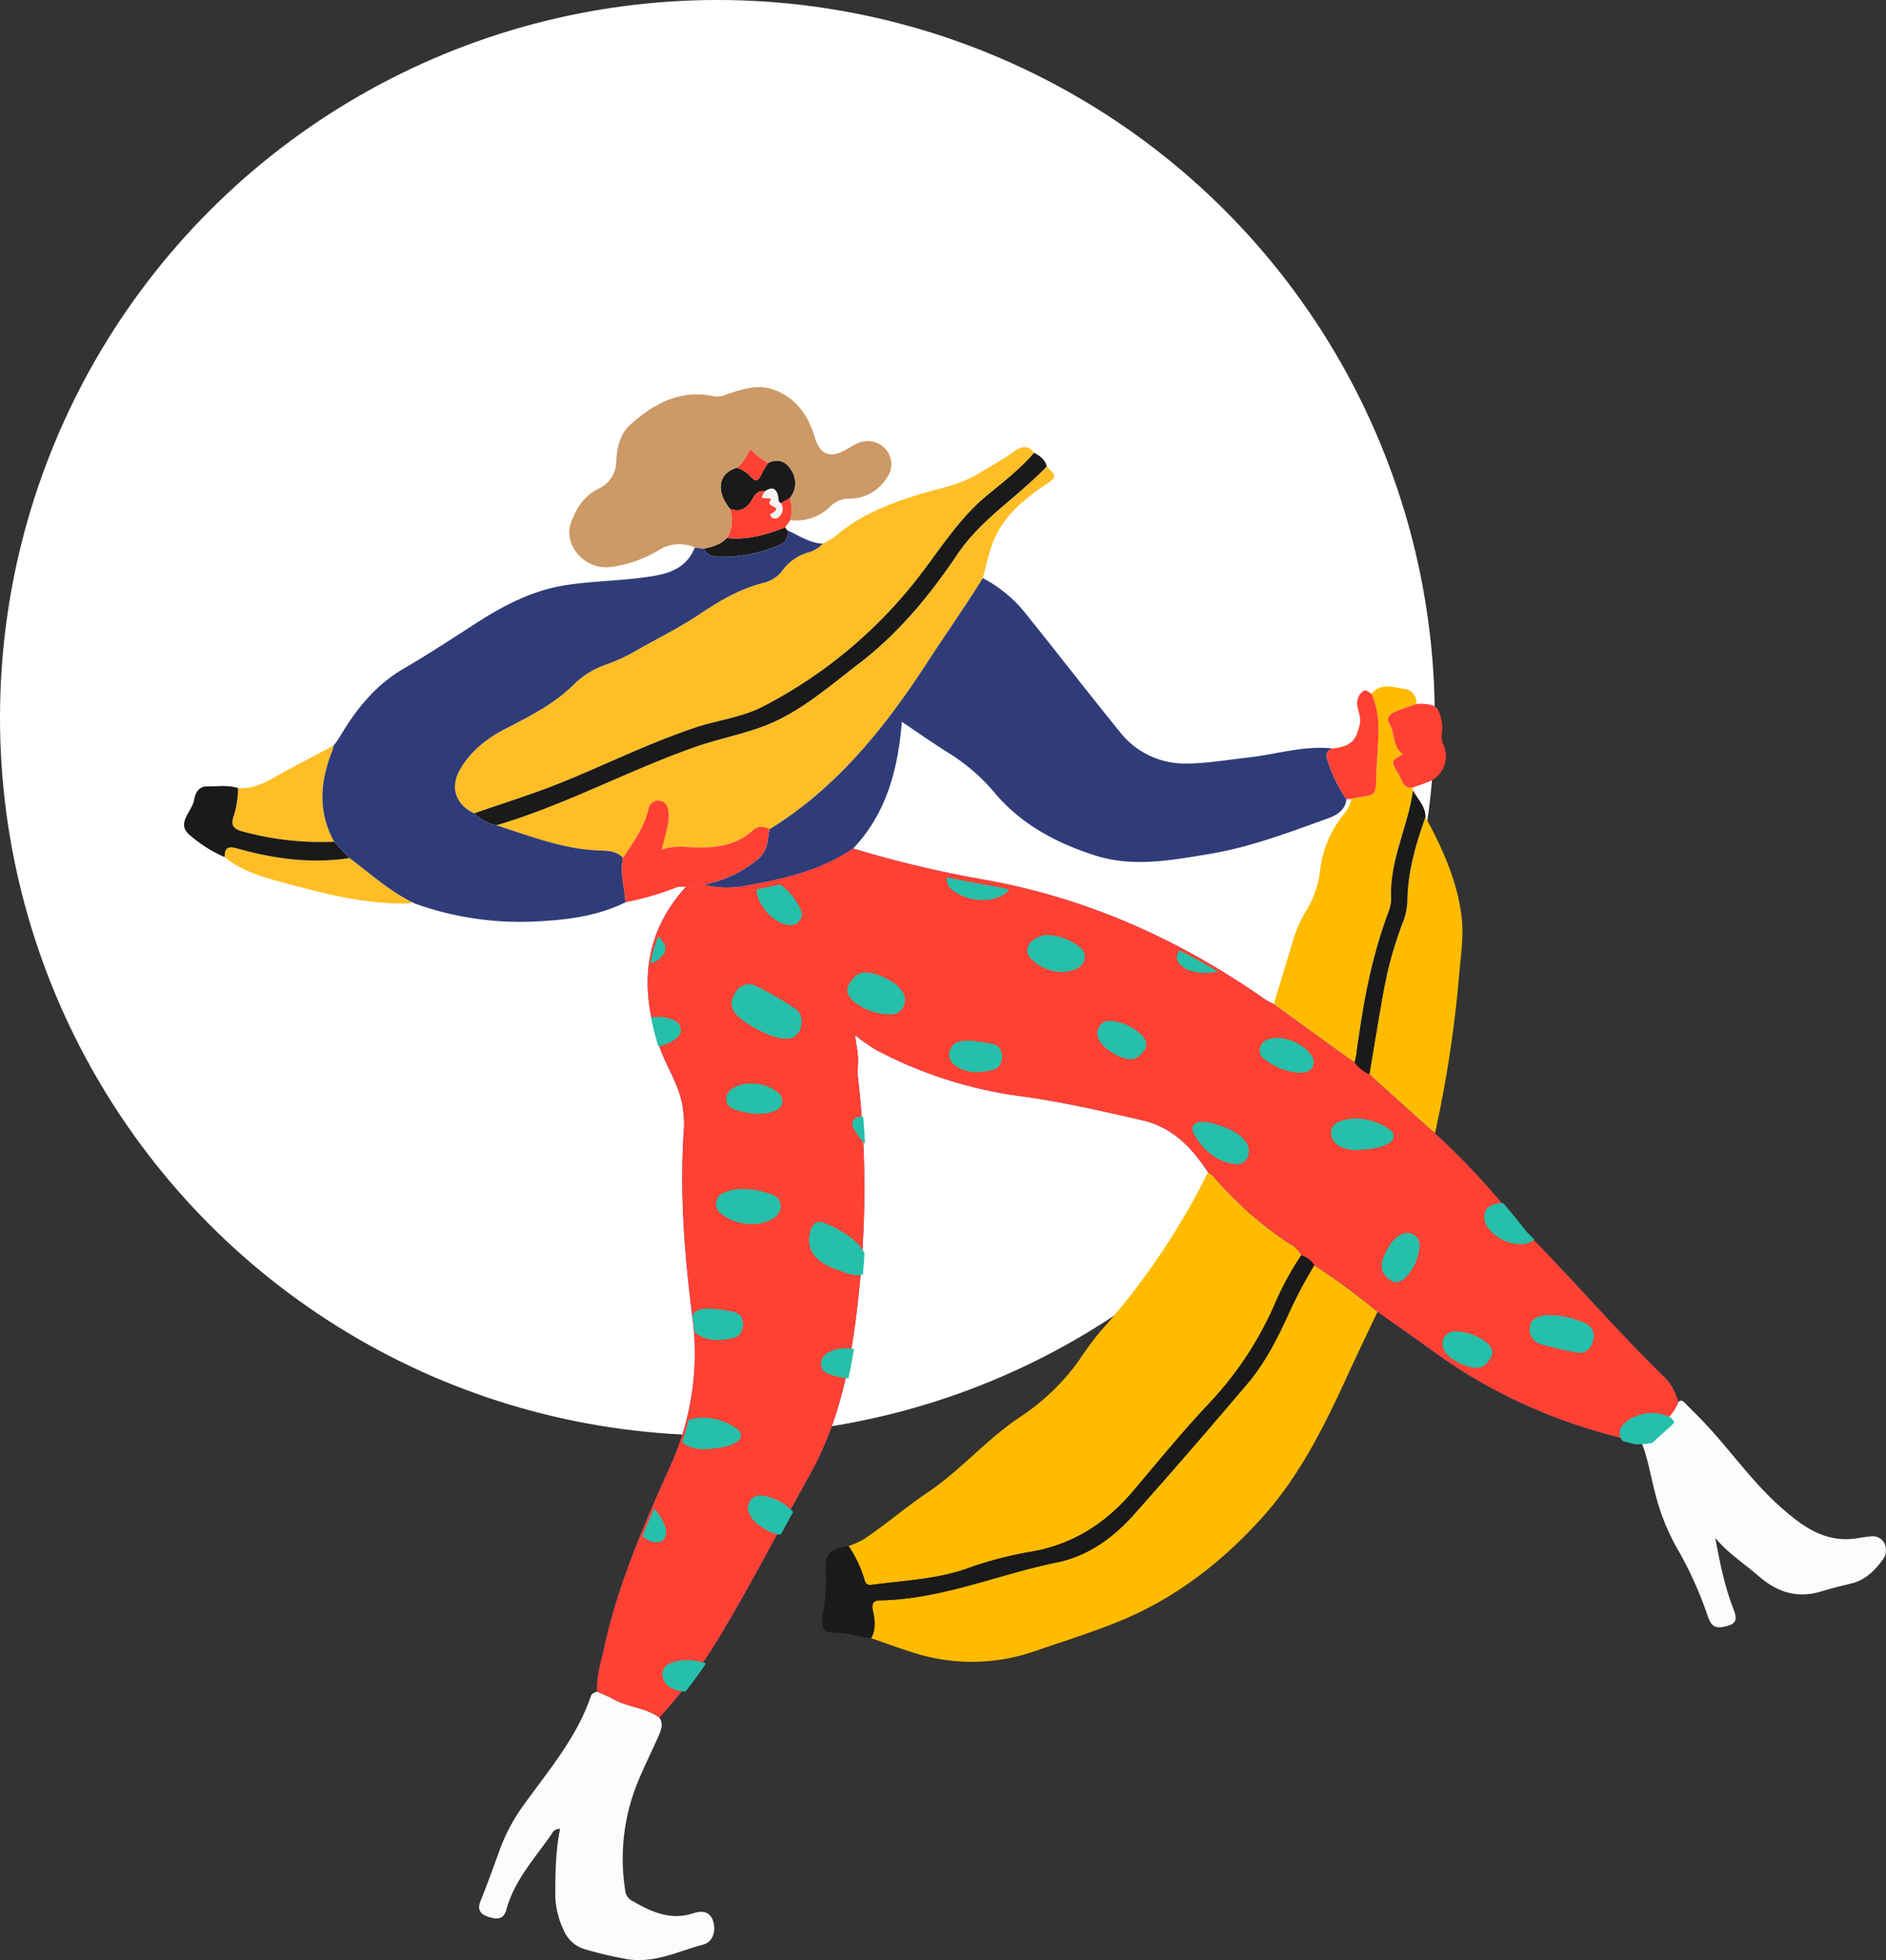 <svg xmlns="http://www.w3.org/2000/svg" xmlns:xlink="http://www.w3.org/1999/xlink" width="444.301" height="461.565" viewBox="0 0 444.301 461.565">
  <rect x="0" y="0" width="444.301" height="461.565" fill="#333333" stroke="none"/>
  <defs>
    <style>
      .cls-1 {
        fill: none;
      }

      .cls-2 {
        fill: #fff;
      }

      .cls-3 {
        fill: #f2ab02;
      }

      .cls-4 {
        fill: #f5f3f3;
      }

      .cls-5 {
        fill: #fb0;
      }

      .cls-6 {
        fill: #ffbe26;
      }

      .cls-7 {
        fill: #3d55cc;
      }

      .cls-8 {
        fill: #fbfcfd;
      }

      .cls-9 {
        fill: #1a1a1a;
      }

      .cls-10 {
        fill: #303c78;
      }

      .cls-11 {
        fill: #ff4133;
      }

      .cls-12 {
        fill: #cc9967;
      }

      .cls-13 {
        clip-path: url(#clip-path);
      }

      .cls-14 {
        fill: #26bfaa;
      }
    </style>
    <clipPath id="clip-path">
      <path id="Clip_59" data-name="Clip 59" class="cls-1" d="M34.912,8.822a22.684,22.684,0,0,1-9.645-.342h0l-4.247.594h0C10.842,20.216,10.068,32.967,14.788,46.591h0c1.759,5.081,5.126,9.567,5.628,15.122h0a22.309,22.309,0,0,1,.208,3.618h0c-1.106,14.951.065,29.765,1.937,44.616h0a63.245,63.245,0,0,1-5.047,34.876h0c-6.3,13.953-12.567,28.1-15.859,43.229h0C.927,191.395-.207,194.708.033,198.22h0c1.259.567,2.572,1.04,3.769,1.719h0c3.458,1.959,7.669,1.98,10.955,4.354h0a116.464,116.464,0,0,0,13.95-18.463h0c7.664-12.595,14.43-25.7,21.674-38.53h0c8.061-14.279,10.372-29.829,11.943-45.732h0a227.338,227.338,0,0,0-.528-48h0c-.165-1.46.132-2.964.042-4.437h0c-.091-1.486-.4-2.959-.72-5.234h0a54.07,54.07,0,0,0,5.009,3.469h0A102.192,102.192,0,0,0,100.479,58.25h0c9.661,1.3,19.027,3.458,28.479,5.6h0c7.386,1.671,11.9,6.4,15.781,12.283h0a6.88,6.88,0,0,1,1.1.822h0a89.525,89.525,0,0,0,18.283,16h0a5.831,5.831,0,0,1,2.739,2.663h0a5.5,5.5,0,0,1,3.076,2.341h0a164.484,164.484,0,0,1,14.981,10.951h0q7.164,5.051,14.328,10.107h0c14.608,10.367,30.823,16.95,48.241,20.7h0c1.147-1.078,2.257-2.2,3.446-3.221h0c2.105-1.816,4.183-3.638,5.209-6.344h0a12.545,12.545,0,0,0-4-6.548h0c-11.245-10.97-21.505-22.889-32.629-33.973h0a6.43,6.43,0,0,1-.586-.6h0a174.615,174.615,0,0,0-20.412-22.066h0c-.76-.654-1.531-1.293-2.277-1.96h0q-6.642-5.933-13.276-11.876h0a9.436,9.436,0,0,1-3.509-2.787h0q-9.566-6.866-19.126-13.732h0c-.8-.449-1.643-.836-2.4-1.357h0C137.672,21.225,115.6,11.473,91.3,7.267h0A263.108,263.108,0,0,1,60.7,0h0C52.9,5.295,43.939,7.235,34.912,8.822" transform="translate(0.744 0.052)"/>
    </clipPath>
  </defs>
  <g id="Group_29" data-name="Group 29" transform="translate(-833 -239)">
    <circle id="Oval" class="cls-2" cx="169" cy="169" r="169" transform="translate(833 239)"/>
    <g id="Group_149" data-name="Group 149" transform="translate(876 330)">
      <g id="Group_57" data-name="Group 57">
        <path id="Fill_1" data-name="Fill 1" class="cls-3" d="M1.1.906.21.418,1.1.906" transform="translate(175.566 155.58)"/>
        <path id="Fill_3" data-name="Fill 3" class="cls-4" d="M4.473,3.449c-.63-.267-.542-.85-.63-1.384C3.494-.057,2.429-.577.631.66c-.921,1.608-.921,1.606.575,1.649.4.012,1.24-.016.758.552C.724,4.321,4.836,4.123,2.7,5.6c-.469.324-1.13.462-.477,1.112a1.136,1.136,0,0,0,1.512.146,2.438,2.438,0,0,0,.737-3.407" transform="translate(136.512 24.04)"/>
        <path id="Fill_5" data-name="Fill 5" class="cls-5" d="M106.67,19.52a5.825,5.825,0,0,0-2.724-2.668A89.188,89.188,0,0,1,85.765.823,6.767,6.767,0,0,0,84.671,0,168.252,168.252,0,0,1,59.224,37.566a75.246,75.246,0,0,0-4.8,6.512,52.309,52.309,0,0,1-13.951,13.49C32.61,62.779,26.486,70.081,18.73,75.312c-5.219,3.521-9.983,7.639-15.2,11.129A21.985,21.985,0,0,1,0,88.013a28.784,28.784,0,0,1,3.638,7.541c.253.863.34,1.78,1.764,1.589,7.5-1,15.124-1.273,22.378-3.794a87.341,87.341,0,0,1,14.746-3.928c9.992-1.6,17.937-6.61,24.426-14.256,5.9-6.954,11.658-14.035,17.916-20.678a81.168,81.168,0,0,0,15.411-23.171,70.208,70.208,0,0,1,6.391-11.8" transform="translate(156.903 185.058)"/>
        <path id="Fill_7" data-name="Fill 7" class="cls-6" d="M86.645,22.746a7.207,7.207,0,0,1-3.55,2.087A11.6,11.6,0,0,0,77.256,28.9a7.732,7.732,0,0,1-4.249,2.975c-5.574,1.374-10.476,4.163-15.174,7.332-4.824,3.253-10.053,5.8-15.072,8.682a42.932,42.932,0,0,1-7.206,3.339,20,20,0,0,0-7.531,4.641c-4.641,4.618-10.346,7.475-16.016,10.4-4.372,2.252-8.108,5.117-10.7,9.43-2.551,4.24-1.313,8.456,3.234,10.54,6.817-2.381,13.739-4.493,20.425-7.2C35.512,74.766,45.735,69.7,56.542,66.065c5.265-1.769,10.927-2.373,15.9-4.913a110.653,110.653,0,0,0,34.483-27.687c6.153-7.319,10.87-15.847,18.368-22.044,3.859-3.189,7.854-6.247,11.146-10.086-2.081-2.668-4.126-.695-5.729.406-2.366,1.626-4.886,2.934-7.295,4.44-4.359,2.726-9.3,3.486-14.036,4.949-7.164,2.213-14.083,4.884-19.858,9.946a16.861,16.861,0,0,1-2.873,1.67" transform="translate(64.179 14.286)"/>
        <path id="Fill_9" data-name="Fill 9" class="cls-5" d="M119.315,10.969A163.7,163.7,0,0,0,104.417,0a104.952,104.952,0,0,0-6.365,12.136c-2.593,5.609-5.442,11.1-9.437,15.807C79.761,38.358,70.834,48.715,61.73,58.907c-4.848,5.427-10.791,9.623-17.954,11.085-13.921,2.841-27.213,8.7-41.676,8.936-1.575.025-2.052.746-1.7,2.348.49,2.193.788,4.438-.4,6.554,3.147,1.085,6.271,2.248,9.446,3.243a45.176,45.176,0,0,0,28.886-.1c6.653-2.289,13.388-4.385,19.9-7.024,13.186-5.336,24.229-13.842,33.78-24.388,9-9.938,14.837-21.824,20.366-33.906,2.254-4.923,4.617-9.792,6.932-14.686" transform="translate(162.214 206.923)"/>
        <path id="Fill_11" data-name="Fill 11" class="cls-6" d="M64.328,85.419c15.861-9.767,27.252-24.007,37.216-39.36,4.3-6.62,8.872-13.064,13.026-19.782.71-2.607,1.258-5.271,2.162-7.806C119,12.084,123.9,7.968,129.244,4.356c2.8-1.891,2.891-1.886.4-4.356-3.109,3.21-6.521,6.073-9.909,8.968-4.1,3.5-8.07,7.143-11.128,11.681-6.538,9.7-13.875,18.617-23.236,25.778C78.144,51.954,71.293,58.061,62.66,61.258c-5.111,1.892-10.527,2.924-15.677,4.724C31.09,71.539,16.2,79.7,0,84.483c7.993,2.553,15.835,5.678,24.388,5.939,1.88.058,3.927.128,5.417,1.711,2.437-3.6,4.984-7.123,6.018-11.494A2.258,2.258,0,0,1,38.458,78.7c1.419.222,1.954,1.33,2.089,2.6a9.274,9.274,0,0,1-.089,2.772c-.4,1.961-.941,3.892-1.511,6.178,2.644-1.023,5.1-.672,7.576-.57,4.955.2,9.745-.365,13.74-3.855a3.1,3.1,0,0,1,4.065-.4" transform="translate(73.95 18.855)"/>
        <path id="Fill_13" data-name="Fill 13" class="cls-5" d="M0,74.824,19.024,88.579a18.391,18.391,0,0,0,.436-1.9c1.447-11.428,3.49-22.716,7.549-33.544a8.575,8.575,0,0,0,.652-3.28c-.409-8.91,3.962-16.807,5.147-25.37-.043-.22-.085-.439-.127-.66-2.222.208-2.357-1.6-3.192-3.026-1.891-3.225-2.051-3.136.951-4.819-2.633-1.785-1.766-5.194-3.377-7.526-.6-.872.464-2.1,1.592-2.543,1.618-.639,3.275-1.182,4.916-1.765A3.151,3.151,0,0,0,30.6.563C27.955.134,25.233-.889,23.038,1.7a19.629,19.629,0,0,1,1.595,7.829c.11,3.807-.372,7.567-.482,11.345-.135,4.642.081,4.645-4.507,5.284a12.283,12.283,0,0,0-1.325.332,8.338,8.338,0,0,1-1.882,3.67A25.647,25.647,0,0,0,10.974,42.8,23.1,23.1,0,0,1,7.8,52.55,29.478,29.478,0,0,0,4.511,59.9C3.029,64.882,1.506,69.851,0,74.824" transform="translate(257.069 70.644)"/>
        <path id="Fill_15" data-name="Fill 15" class="cls-5" d="M0,60.614q6.6,5.949,13.2,11.9c.741.668,1.508,1.309,2.265,1.964a285.7,285.7,0,0,0,5.72-37.588c.4-4.546,1.112-9.073.525-13.684-.863-6.766-3.285-12.968-6.277-18.993-.7-1.417-1.464-2.805-2.2-4.208C10.9,6.491,9,13.07,8.958,20.076a15.985,15.985,0,0,1-1.325,5.407A95.942,95.942,0,0,0,3.079,42.451C2.011,48.5,1.023,54.56,0,60.614" transform="translate(279.583 101.402)"/>
        <path id="Fill_17" data-name="Fill 17" class="cls-6" d="M23.951,22.638c-3.91-7.125-3.3-14.321-.359-21.559A6.088,6.088,0,0,0,23.823,0c-3.608,1.9-7.2,3.857-10.8,5.738S5.84,10.4,1.309,10A21.2,21.2,0,0,1,.3,16.582c-.818,2.259.065,3.128,2.147,3.663a69.842,69.842,0,0,0,21.5,2.393" transform="translate(11.755 84.561)"/>
        <path id="Fill_19" data-name="Fill 19" class="cls-6" d="M29.422,2.534C20.443,3.9,11.644,2.71,3.009.274.69-.381,0,.08,0,2.295c4.294,3.52,9.534,4.854,14.678,6.243,9.267,2.5,18.592,4.842,28.3,4.687a8.127,8.127,0,0,0,1.343-.243c-5.526-2.665-10.025-6.83-14.9-10.447" transform="translate(9.927 108.532)"/>
        <path id="Fill_21" data-name="Fill 21" class="cls-7" d="M14.676,204.646a116.592,116.592,0,0,0,13.872-18.494c7.62-12.615,14.35-25.743,21.553-38.6,8.016-14.3,10.315-29.881,11.875-45.811a229.311,229.311,0,0,0-.524-48.086c-.164-1.461.131-2.969.042-4.445s-.394-2.964-.718-5.242a53.729,53.729,0,0,0,4.982,3.474A101.121,101.121,0,0,0,99.922,58.352c9.607,1.3,18.922,3.463,28.321,5.605,7.345,1.675,11.84,6.409,15.694,12.3a6.9,6.9,0,0,1,1.093.823,89.153,89.153,0,0,0,18.182,16.029,5.831,5.831,0,0,1,2.724,2.668,5.479,5.479,0,0,1,3.059,2.345,163.88,163.88,0,0,1,14.9,10.97c4.749,3.374,9.508,6.736,14.247,10.125,14.528,10.387,30.653,16.979,47.974,20.733,1.139-1.078,2.244-2.2,3.426-3.226,2.1-1.818,4.161-3.644,5.18-6.353a12.569,12.569,0,0,0-3.979-6.561c-11.181-10.987-21.385-22.927-32.447-34.03a6.432,6.432,0,0,1-.583-.6,174.515,174.515,0,0,0-20.3-22.1c-.756-.655-1.523-1.3-2.265-1.964q-6.606-5.945-13.2-11.9a9.4,9.4,0,0,1-3.49-2.793q-9.512-6.876-19.02-13.756c-.794-.45-1.634-.836-2.385-1.359C136.909,21.261,114.958,11.493,90.8,7.281A260.2,260.2,0,0,1,60.36,0C52.61,5.3,43.7,7.249,34.719,8.837a22.363,22.363,0,0,1-9.593-.343l-4.222.6c-10.123,11.162-10.893,23.935-6.2,37.582,1.751,5.089,5.1,9.583,5.6,15.149a22.635,22.635,0,0,1,.207,3.623c-1.1,14.977.064,29.817,1.926,44.694a63.781,63.781,0,0,1-5.019,34.935c-6.27,13.978-12.5,28.145-15.771,43.3C.923,191.725-.2,195.044.032,198.562c1.252.569,2.559,1.043,3.749,1.722,3.439,1.964,7.626,1.985,10.895,4.362" transform="translate(97.639 108.796)"/>
        <path id="Fill_23" data-name="Fill 23" class="cls-8" d="M42.437,6.083c-3.268-2.377-7.456-2.4-10.895-4.362C30.352,1.043,29.046.569,27.794,0c-.635.177-1.248.381-1.494,1.1-3.39,9.93-10.191,17.708-16.119,26.021A43.317,43.317,0,0,0,4.656,37.755c-1.387,3.867-2.8,7.729-4.326,11.539-.863,2.153.037,3.156,1.918,3.749,1.845.581,3.5.726,4.164-1.711,1.9-6.983,6.769-12.158,10.718-17.888a1.931,1.931,0,0,1,1.935-1.126c-1.075,5.175-1.1,10.422-1.133,15.677a20.127,20.127,0,0,0,2.082,8.363,7.669,7.669,0,0,0,5.124,4.355,93.443,93.443,0,0,0,9.414,2.218c6.581,1.2,12.327-1.817,18.341-3.415,2.1-.557,2.928-3.093,2.272-5.343-.766-2.629-2.866-2.6-4.7-2-5.42,1.763-9.923-.314-14.42-2.939a3.014,3.014,0,0,1-1.628-2.387,47.738,47.738,0,0,1,2.636-24.775c1.579-3.982,3.533-7.809,5.252-11.735.594-1.358,1.154-2.8.136-4.249" transform="translate(69.877 307.358)"/>
        <path id="Fill_25" data-name="Fill 25" class="cls-8" d="M8.606.324c-1.019,2.71-3.085,4.535-5.18,6.354C2.244,7.706,1.139,8.825,0,9.9,1.524,13.848,2.165,18.033,3.254,22.1A51.16,51.16,0,0,0,8.5,35.037,87.706,87.706,0,0,1,15.421,50.33c.572,1.6,1.117,3.442,3.632,2.952,3.055-.594,3.683-1.367,2.514-4.359-2.081-5.329-3.152-10.915-4.258-16.643,2.962,3.589,6.824,6.046,10.244,9.02,4.459,3.877,9.173,5.31,14.823,3.582,2.3-.7,4.639-1.282,6.978-1.845,3.268-.786,5.5-2.981,7.4-5.572a3.7,3.7,0,0,0,.384-3.983A3.106,3.106,0,0,0,53.8,31.968c-1.745.135-3.477.584-5.219.627-6.4.161-11.1-3.382-15.653-7.377C26.455,19.544,21.495,12.5,15.711,6.2c-1.7-1.846-3.475-3.619-5.26-5.381-.475-.47-.986-1.277-1.845-.5" transform="translate(343.751 238.846)"/>
        <path id="Fill_27" data-name="Fill 27" class="cls-9" d="M19.2,0C14.78,1.69,10.3,3.04,5.481,2.492,3.993,4.082,2.011,4.573,0,5,1.131,7.146,3.268,6.922,5.091,6.927A34.418,34.418,0,0,0,17.485,4.319c1.578-.6,2.632-1.691,2.263-3.617C19.563.468,19.381.234,19.2,0" transform="translate(122.749 33.192)"/>
        <path id="Fill_29" data-name="Fill 29" class="cls-9" d="M2.161,11.313c2.407.9,4.083-.074,5.243-2.179.664-1.2,1.389-2.2,2.958-1.931,1.8-1.237,2.861-.717,3.211,1.4.088.535,0,1.117.63,1.384l2.125-1.227a5.576,5.576,0,0,0,.3-6.553C15.34.124,13.5-.6,11.171.533A18.61,18.61,0,0,0,9.991,2.4c-1.32,2.741-1.539,2.812-3.584.687A7.069,7.069,0,0,0,3.782,1.64C-.567,2.981-1.244,7.016,2.161,11.313" transform="translate(126.783 17.498)"/>
        <path id="Fill_31" data-name="Fill 31" class="cls-9" d="M11.482,90.176c1.193-2.116.9-4.362.406-6.554-.357-1.6.119-2.322,1.694-2.348,14.463-.237,27.755-6.1,41.677-8.936,7.161-1.462,13.1-5.658,17.954-11.085,9.1-10.192,18.03-20.548,26.883-30.964,4-4.7,6.844-10.2,9.437-15.807A104.953,104.953,0,0,1,115.9,2.346,5.464,5.464,0,0,0,112.841,0a70.219,70.219,0,0,0-6.391,11.8A81.186,81.186,0,0,1,91.039,34.97c-6.257,6.642-12.014,13.723-17.916,20.678C66.633,63.293,58.689,68.3,48.7,69.9a87.345,87.345,0,0,0-14.746,3.929c-7.254,2.52-14.874,2.79-22.378,3.793-1.423.191-1.511-.725-1.763-1.589a28.821,28.821,0,0,0-3.639-7.54C1.445,69.235.535,70.369.845,75.036a51.3,51.3,0,0,1-.724,9.7c-.429,3.5.177,4.225,3.536,4.209,2.692-.013,5.18,1.068,7.825,1.227" transform="translate(150.732 204.577)"/>
        <path id="Fill_33" data-name="Fill 33" class="cls-9" d="M5.23,87.719c16.2-4.784,31.09-12.946,46.983-18.5,5.15-1.8,10.566-2.832,15.677-4.724,8.633-3.2,15.484-9.305,22.708-14.833,9.361-7.16,16.7-16.075,23.236-25.778,3.058-4.536,7.028-8.177,11.128-11.679,3.388-2.9,6.8-5.758,9.909-8.969C134.505,1.565,133.257.728,131.894,0c-3.292,3.839-7.287,6.9-11.146,10.086-7.5,6.2-12.215,14.724-18.368,22.044A110.634,110.634,0,0,1,67.9,59.817C62.928,62.358,57.266,62.963,52,64.73c-10.807,3.631-21.03,8.7-31.576,12.968C13.739,80.4,6.817,82.517,0,84.9a10.915,10.915,0,0,0,5.23,2.821" transform="translate(68.72 15.62)"/>
        <path id="Fill_35" data-name="Fill 35" class="cls-9" d="M3.49,66.89C4.512,60.836,5.5,54.775,6.568,48.728a95.942,95.942,0,0,1,4.554-16.969,15.985,15.985,0,0,0,1.325-5.407c.042-7.006,1.939-13.585,4.278-20.076,0-2.563-1.871-4.228-2.942-6.276C12.6,8.563,8.229,16.461,8.637,25.37a8.58,8.58,0,0,1-.652,3.28C3.926,39.479,1.882,50.766.436,62.2A18.986,18.986,0,0,1,0,64.1,9.388,9.388,0,0,0,3.49,66.89" transform="translate(276.094 95.126)"/>
        <path id="Fill_37" data-name="Fill 37" class="cls-9" d="M35.341,13.1a69.842,69.842,0,0,1-21.5-2.393c-2.082-.535-2.966-1.4-2.147-3.663A21.2,21.2,0,0,0,12.7.458C10.293-.293,7.819.112,5.382.086c-1.876-.019-2.742,1.475-3,3.1-.447,2.795-4.324,5.534-1.133,8.277a31.545,31.545,0,0,0,8.312,5.265c0-2.215.689-2.676,3.008-2.021C21.2,17.139,30,18.326,38.982,16.963L35.341,13.1" transform="translate(0.366 94.103)"/>
        <path id="Fill_39" data-name="Fill 39" class="cls-10" d="M117.866,3.136c-3.113-.128-5.6-1.952-8.327-3.136.369,1.925-.686,3.013-2.263,3.617a34.425,34.425,0,0,1-12.4,2.608c-1.821-.005-3.958.218-5.09-1.931l-2.045-.27c-1.8,4.326-5.061,5.906-9.634,6.693-6.911,1.188-13.9,1.11-20.789,2.181C49.576,14.1,42.816,17.6,36.306,21.787c-5.687,3.654-11.34,7.377-17.177,10.772C12.387,36.477,7.787,42.293,3.924,48.887a20.683,20.683,0,0,1-1.3,1.779,5.976,5.976,0,0,1-.232,1.078c-2.938,7.238-3.55,14.435.36,21.559q1.821,1.935,3.642,3.868c4.874,3.618,9.373,7.782,14.9,10.447l-.052-.04.581.319a73.692,73.692,0,0,0,27.667,4.231c7.51-.339,15-1.13,21.916-4.556-.244-3.491-1.333-6.931-.6-10.479-1.49-1.581-3.537-1.653-5.417-1.71-8.553-.262-16.4-3.388-24.388-5.939a10.924,10.924,0,0,1-5.23-2.82c-4.548-2.086-5.785-6.3-3.234-10.541,2.594-4.313,6.33-7.178,10.7-9.43,5.67-2.921,11.375-5.778,16.016-10.4a20,20,0,0,1,7.531-4.641,42.932,42.932,0,0,0,7.206-3.339C79,25.4,84.231,22.848,89.055,19.6c4.7-3.169,9.6-5.959,15.174-7.332a7.732,7.732,0,0,0,4.249-2.975,11.6,11.6,0,0,1,5.839-4.065,7.207,7.207,0,0,0,3.55-2.087" transform="translate(32.958 33.895)"/>
        <path id="Fill_41" data-name="Fill 41" class="cls-10" d="M0,72.158a22.4,22.4,0,0,0,9.592.343c8.978-1.588,17.891-3.533,25.64-8.837,7.787-8.216,10.534-18.52,11.462-29.818,4,2.676,7.472,5.13,11.073,7.376a44.484,44.484,0,0,1,10.689,9.235c6.291,7.5,14.564,11.9,23.668,14.825,8.955,2.877,17.9,1.18,26.834-.29,9.342-1.536,18.184-4.817,27.027-8.022,2.22-.8,5.073-1.666,5.451-4.915a34.116,34.116,0,0,1-4.605-9.587,1.8,1.8,0,0,1,1.367-2.348c-6.8-.757-13.305,1.395-19.953,2.125-5.128.562-10.244,1.528-15.393,1.408a19.34,19.34,0,0,1-14.864-7.514c-7.33-9-14.408-18.21-21.7-27.244A31.428,31.428,0,0,0,65.755,0C61.6,6.718,57.025,13.162,52.729,19.782c-9.965,15.353-21.354,29.593-37.216,39.36-.555,2.457-.227,4.878-2.721,7.019A27.941,27.941,0,0,1,0,72.158" transform="translate(122.766 45.132)"/>
        <path id="Fill_43" data-name="Fill 43" class="cls-11" d="M34.77,6.758a3.1,3.1,0,0,0-4.065.4c-4,3.49-8.785,4.059-13.74,3.855-2.476-.1-4.933-.453-7.576.57C9.959,9.3,10.5,7.369,10.9,5.408a9.274,9.274,0,0,0,.089-2.772C10.854,1.364,10.32.257,8.9.034A2.258,2.258,0,0,0,6.266,1.978C5.231,6.349,2.685,9.874.248,13.472c-.729,3.546.36,6.987.6,10.478a68.169,68.169,0,0,0,11.2-3.179,4.733,4.733,0,0,1,2.982-.4l4.222-.6a27.939,27.939,0,0,0,12.792-6c2.494-2.142,2.166-4.563,2.721-7.02" transform="translate(103.508 97.516)"/>
        <path id="Fill_45" data-name="Fill 45" class="cls-11" d="M6.682.057C5.041.64,3.385,1.184,1.766,1.822.638,2.268-.428,3.493.174,4.365c1.612,2.332.745,5.74,3.377,7.526C.55,13.574.71,13.485,2.6,16.71c.835,1.429.97,3.234,3.192,3.028,1.22-.438,2.455-.838,3.657-1.321a6.443,6.443,0,0,0,3.587-8.858c-.795-1.7.037-3.325-.3-5.058C12.047.979,11.623.164,8.066,0c-.46-.021-.922.032-1.384.052" transform="translate(283.957 74.728)"/>
        <path id="Fill_47" data-name="Fill 47" class="cls-11" d="M5.9,25.534A12.283,12.283,0,0,1,7.226,25.2c4.588-.638,4.372-.64,4.507-5.283.11-3.778.592-7.539.482-11.346A19.638,19.638,0,0,0,10.62.745C9.914.426,9.273-.487,8.418.333A3.555,3.555,0,0,0,7.28,3.619C7.5,5.072,8.2,6.44,7.835,8.01,6.9,12,5.661,13.145,1.478,13.651A1.8,1.8,0,0,0,.108,16a34.139,34.139,0,0,0,4.6,9.589L5.9,25.534" transform="translate(269.488 71.603)"/>
        <path id="Fill_49" data-name="Fill 49" class="cls-11" d="M14.956,6.833a9.529,9.529,0,0,0-.077-5.23L12.754,2.832a2.436,2.436,0,0,1-.737,3.407,1.136,1.136,0,0,1-1.511-.146c-.653-.65.007-.787.477-1.112,2.136-1.475-1.977-1.278-.737-2.738.483-.568-.359-.54-.758-.552C7.993,1.65,7.993,1.65,8.912.044,7.346-.222,6.619.769,5.955,1.973,4.8,4.08,3.119,5.048.712,4.154A7.967,7.967,0,0,1,0,11.027c4.817.548,9.3-.8,13.718-2.492q.619-.852,1.239-1.7" transform="translate(128.231 24.657)"/>
        <path id="Fill_51" data-name="Fill 51" class="cls-11" d="M0,4.429A7.066,7.066,0,0,1,2.625,5.878C4.669,8,4.888,7.932,6.209,5.191a18.526,18.526,0,0,1,1.18-1.87A16.555,16.555,0,0,1,3.2,0C2.272,1.667,1.489,3.331,0,4.429" transform="translate(130.565 14.709)"/>
        <path id="Fill_53" data-name="Fill 53" class="cls-12" d="M29.588,37.761l2.045.27c2.011-.425,3.991-.916,5.481-2.505a7.97,7.97,0,0,0,.712-6.875c-3.4-4.3-2.728-8.331,1.621-9.672,1.489-1.1,2.273-2.763,3.2-4.43a16.526,16.526,0,0,0,4.192,3.323c2.327-1.133,4.169-.408,5.46,1.678a5.574,5.574,0,0,1-.3,6.552,9.534,9.534,0,0,1,.077,5.231,11.389,11.389,0,0,0,9.387-3.209,6.052,6.052,0,0,1,4.4-1.857A10.354,10.354,0,0,0,74.9,21.2a5.379,5.379,0,0,0-.282-6.492,5.7,5.7,0,0,0-6.744-1.466c-.991.49-1.946,1.057-2.911,1.6-3.555,2.006-5.951.942-7.1-2.913C56.361,6.92,53.746,2.884,48.621.775,44.5-.919,40.82.522,37.063,1.7a5.337,5.337,0,0,1-2.9.48C26.342.453,20.148,3.727,14.5,8.722c-2.671,2.365-3.283,5.658-3.448,8.879a7.065,7.065,0,0,1-4.24,6.347c-3.33,1.694-5.159,4.583-6.369,7.809-2.072,5.521,3.384,11.507,9.5,10.578A29.794,29.794,0,0,0,20.864,38.53a9.088,9.088,0,0,1,8.724-.769" transform="translate(91.116 0.159)"/>
        <path id="Fill_55" data-name="Fill 55" class="cls-11" d="M14.676,204.646a116.592,116.592,0,0,0,13.872-18.494c7.62-12.615,14.35-25.743,21.553-38.6,8.016-14.3,10.315-29.881,11.875-45.811a229.311,229.311,0,0,0-.524-48.086c-.164-1.461.131-2.969.042-4.445s-.394-2.964-.718-5.242a53.729,53.729,0,0,0,4.982,3.474A101.121,101.121,0,0,0,99.922,58.352c9.607,1.3,18.922,3.463,28.321,5.605,7.345,1.675,11.84,6.409,15.694,12.3a6.9,6.9,0,0,1,1.093.823,89.153,89.153,0,0,0,18.182,16.029,5.831,5.831,0,0,1,2.724,2.668,5.479,5.479,0,0,1,3.059,2.345,163.88,163.88,0,0,1,14.9,10.97c4.749,3.374,9.508,6.736,14.247,10.125,14.528,10.387,30.653,16.979,47.974,20.733,1.139-1.078,2.244-2.2,3.426-3.226,2.1-1.818,4.161-3.644,5.18-6.353a12.569,12.569,0,0,0-3.979-6.561c-11.181-10.987-21.385-22.927-32.447-34.03a6.432,6.432,0,0,1-.583-.6,174.515,174.515,0,0,0-20.3-22.1c-.756-.655-1.523-1.3-2.265-1.964q-6.606-5.945-13.2-11.9a9.4,9.4,0,0,1-3.49-2.793q-9.512-6.876-19.02-13.756c-.794-.45-1.634-.836-2.385-1.359C136.909,21.261,114.958,11.493,90.8,7.281A260.2,260.2,0,0,1,60.36,0C52.61,5.3,43.7,7.249,34.719,8.837a22.363,22.363,0,0,1-9.593-.343l-4.222.6c-10.123,11.162-10.893,23.935-6.2,37.582,1.751,5.089,5.1,9.583,5.6,15.149a22.635,22.635,0,0,1,.207,3.623c-1.1,14.977.064,29.817,1.926,44.694a63.781,63.781,0,0,1-5.019,34.935c-6.27,13.978-12.5,28.145-15.771,43.3C.923,191.725-.2,195.044.032,198.562c1.252.569,2.559,1.043,3.749,1.722,3.439,1.964,7.626,1.985,10.895,4.362" transform="translate(97.639 108.796)"/>
      </g>
      <g id="Group_64" data-name="Group 64" transform="translate(97 110)">
        <g id="Group_60" data-name="Group 60">
          <path id="Clip_59-2" data-name="Clip 59" class="cls-1" d="M34.912,8.822a22.684,22.684,0,0,1-9.645-.342h0l-4.247.594h0C10.842,20.216,10.068,32.967,14.788,46.591h0c1.759,5.081,5.126,9.567,5.628,15.122h0a22.309,22.309,0,0,1,.208,3.618h0c-1.106,14.951.065,29.765,1.937,44.616h0a63.245,63.245,0,0,1-5.047,34.876h0c-6.3,13.953-12.567,28.1-15.859,43.229h0C.927,191.395-.207,194.708.033,198.22h0c1.259.567,2.572,1.04,3.769,1.719h0c3.458,1.959,7.669,1.98,10.955,4.354h0a116.464,116.464,0,0,0,13.95-18.463h0c7.664-12.595,14.43-25.7,21.674-38.53h0c8.061-14.279,10.372-29.829,11.943-45.732h0a227.338,227.338,0,0,0-.528-48h0c-.165-1.46.132-2.964.042-4.437h0c-.091-1.486-.4-2.959-.72-5.234h0a54.07,54.07,0,0,0,5.009,3.469h0A102.192,102.192,0,0,0,100.479,58.25h0c9.661,1.3,19.027,3.458,28.479,5.6h0c7.386,1.671,11.9,6.4,15.781,12.283h0a6.88,6.88,0,0,1,1.1.822h0a89.525,89.525,0,0,0,18.283,16h0a5.831,5.831,0,0,1,2.739,2.663h0a5.5,5.5,0,0,1,3.076,2.341h0a164.484,164.484,0,0,1,14.981,10.951h0q7.164,5.051,14.328,10.107h0c14.608,10.367,30.823,16.95,48.241,20.7h0c1.147-1.078,2.257-2.2,3.446-3.221h0c2.105-1.816,4.183-3.638,5.209-6.344h0a12.545,12.545,0,0,0-4-6.548h0c-11.245-10.97-21.505-22.889-32.629-33.973h0a6.43,6.43,0,0,1-.586-.6h0a174.615,174.615,0,0,0-20.412-22.066h0c-.76-.654-1.531-1.293-2.277-1.96h0q-6.642-5.933-13.276-11.876h0a9.436,9.436,0,0,1-3.509-2.787h0q-9.566-6.866-19.126-13.732h0c-.8-.449-1.643-.836-2.4-1.357h0C137.672,21.225,115.6,11.473,91.3,7.267h0A263.108,263.108,0,0,1,60.7,0h0C52.9,5.295,43.939,7.235,34.912,8.822" transform="translate(0.744 0.052)"/>
          <g id="Group_60-2" data-name="Group 60" class="cls-13">
            <path id="Fill_58" data-name="Fill 58" class="cls-14" d="M37.549,174.151a11.564,11.564,0,0,1-3.288-.483c-1.575-.467-2.448-1.412-2.395-2.591a6.317,6.317,0,0,1,.4-1.834,3.4,3.4,0,0,1,.923-1.439,5.732,5.732,0,0,1,3.33-1.036c.274-.025.563-.037.857-.037a12.952,12.952,0,0,1,1.828.139,6.728,6.728,0,0,1,3.712,1.471,3.038,3.038,0,0,1,.94,2.784,2.791,2.791,0,0,1-1.74,2.11A12.187,12.187,0,0,1,37.549,174.151Zm35.772-4.475h0A11.342,11.342,0,0,1,65.695,167a2.949,2.949,0,0,1-.863-2.526,2.587,2.587,0,0,1,1.378-1.932,12.157,12.157,0,0,1,1.5-.621c.159-.057.3-.106.406-.15a14.073,14.073,0,0,1,3.083-.336,20.161,20.161,0,0,1,6.057,1.036c1.321.414,2.622.967,2.759,2.734.115,1.477-.566,2.542-2.208,3.455A9.308,9.308,0,0,1,73.321,169.676Zm33.993-15.317a5.976,5.976,0,0,1-1.121-.118c-3.772-.726-6.721-3.063-9.017-7.144a1.776,1.776,0,0,1-.1-1.72,1.917,1.917,0,0,1,1.6-.946c.154-.013.316-.019.483-.019a11.78,11.78,0,0,1,1.835.183c.229.036.425.067.584.082q.476.164.937.319c2.715.918,5.06,1.71,6.688,3.779a3.658,3.658,0,0,1,.546,4.26A2.544,2.544,0,0,1,107.314,154.358Zm25.671-2.091a15.449,15.449,0,0,1-7.208-2.029c-1.06-.56-2.082-1.234-1.925-2.758.131-1.277.875-2.078,2.414-2.6a6.857,6.857,0,0,1,2.2-.331,11.1,11.1,0,0,1,4.461,1.006,8.365,8.365,0,0,1,3.4,2.625,2.551,2.551,0,0,1,.344,2.284A2.238,2.238,0,0,1,135.2,151.9a10.72,10.72,0,0,1-1.374.294c-.146.024-.27.045-.37.065C133.3,152.264,133.14,152.267,132.984,152.267Zm-105.714-7.09h0a8.281,8.281,0,0,1-3.545-.711,3.652,3.652,0,0,1-2.436-3.533c.041-1.316.894-2.2,2.61-2.711a11.756,11.756,0,0,1,3.34-.495,14.349,14.349,0,0,1,7.939,2.689,1.773,1.773,0,0,1,.873,1.482,1.921,1.921,0,0,1-.986,1.577,9.829,9.829,0,0,1-2.13.922c-.22.074-.41.137-.56.2-.333.049-.66.1-.982.149A27.8,27.8,0,0,1,27.271,145.177Zm47.613-1.445h0a17.49,17.49,0,0,1-5.245-.9c-1.144-.359-2.27-.838-2.389-2.368-.1-1.28.491-2.2,1.912-2.989a8.052,8.052,0,0,1,3.887-.877,9.817,9.817,0,0,1,6.6,2.312A2.551,2.551,0,0,1,80.4,141.1a2.242,2.242,0,0,1-1.192,1.676,10.718,10.718,0,0,1-1.3.538c-.138.049-.256.092-.351.129A12.19,12.19,0,0,1,74.883,143.732Zm127.124-9.681h0a14.919,14.919,0,0,1-7.439-2.77c-1-.661-1.951-1.432-1.644-2.936.255-1.256,1.074-1.979,2.657-2.345a6.318,6.318,0,0,1,1.417-.152c3.183,0,6.893,1.989,8.27,4.434a2.551,2.551,0,0,1,.116,2.308,2.237,2.237,0,0,1-1.606,1.279,10.632,10.632,0,0,1-1.4.156C202.236,134.033,202.109,134.041,202.007,134.051Zm-75.813-.148a8.507,8.507,0,0,1-4.4-1.13c-1.573-.916-2.217-1.987-2.026-3.37a3.141,3.141,0,0,1,2.985-2.8,8.648,8.648,0,0,1,1.392-.1,25.055,25.055,0,0,1,4,.441c.419.07.811.135,1.149.182,1.9.259,2.818,1.183,2.885,2.906a3.687,3.687,0,0,1-.554,2.227,2.875,2.875,0,0,1-1.852,1.2A16.8,16.8,0,0,1,126.194,133.9Zm36.278-3.029a7.235,7.235,0,0,1-2.673-.7,11.74,11.74,0,0,1-2.343-1.324,6.756,6.756,0,0,1-2.629-3.013,3.065,3.065,0,0,1,.356-2.8,2.782,2.782,0,0,1,2.3-1.2c.095,0,.192,0,.288.014a11.689,11.689,0,0,1,7.179,3.222c1.186,1.138,1.531,2.378.945,3.4a6.21,6.21,0,0,1-1.192,1.447,3.372,3.372,0,0,1-1.476.856A3.077,3.077,0,0,1,162.472,130.874ZM47.5,128.253h0c-.3,0-.618-.006-.936-.018-1.2-.048-2.407-.215-2.921-1.659-.429-1.209-.1-2.254,1.066-3.388a9.662,9.662,0,0,1,6.536-2.266,8.1,8.1,0,0,1,3.962.9,2.544,2.544,0,0,1,1.289,1.909,2.247,2.247,0,0,1-.716,1.934,10.521,10.521,0,0,1-1.114.858c-.123.085-.226.157-.308.218A14.388,14.388,0,0,1,47.5,128.253Zm178.969-.484a11.907,11.907,0,0,1-4.963-1.2,2.846,2.846,0,0,1-2.082-2.544,2.946,2.946,0,0,1,2.068-2.749,7.8,7.8,0,0,1,3.29-.75,9.545,9.545,0,0,1,5.191,1.735,2.552,2.552,0,0,1,1.251,1.9,2.768,2.768,0,0,1-1.026,2.24,6.861,6.861,0,0,1-1.52.965c-.185.095-.345.176-.476.255A10.457,10.457,0,0,1,226.466,127.769ZM81.188,126.011h0c-.273,0-.572-.016-.887-.046-2.72-.266-8.544-3.273-10.562-5.454-1.512-1.635-1.663-3.114-.521-5.106a4.092,4.092,0,0,1,3.406-2.227,3.083,3.083,0,0,1,1.349.314,78.829,78.829,0,0,1,9.481,5.455,3.432,3.432,0,0,1,1.457,2.315,4.752,4.752,0,0,1-.366,2.775A3.214,3.214,0,0,1,81.188,126.011Zm180.179-3.739a6.514,6.514,0,0,1-2.91-.966,11.7,11.7,0,0,1-2.206-1.541,6.763,6.763,0,0,1-2.332-3.25,3.046,3.046,0,0,1,.53-2.643,2.794,2.794,0,0,1,2.217-1.1,3,3,0,0,1,.563.054,11.715,11.715,0,0,1,6.842,3.892c1.073,1.247,1.3,2.514.62,3.477a6.252,6.252,0,0,1-1.325,1.329,3.384,3.384,0,0,1-1.55.711A2.943,2.943,0,0,1,261.367,122.273Zm-155.354-1.951h0a13.512,13.512,0,0,1-8.6-2.931,4.854,4.854,0,0,1-1.432-1.72,2.437,2.437,0,0,1-.022-2.092,7.27,7.27,0,0,1,1.217-1.794,3.922,3.922,0,0,1,1.606-1.145,3.721,3.721,0,0,1,1.267-.2,9.634,9.634,0,0,1,2.747.535,13.535,13.535,0,0,1,2.833,1.27,7.812,7.812,0,0,1,3.349,3.182,3.514,3.514,0,0,1-.191,3.392A3.219,3.219,0,0,1,106.013,120.322Zm133.229-7.539a2.6,2.6,0,0,1-.973-.21,25.528,25.528,0,0,1-5.681-3.125,13.579,13.579,0,0,1-4.2-4.864,4.851,4.851,0,0,1-.39-2.442,2.4,2.4,0,0,1,.6-1.474,2.3,2.3,0,0,1,1.48-.63c.116-.009.236-.014.356-.014a10.438,10.438,0,0,1,3.756.99c.306.122.594.238.885.346a16.86,16.86,0,0,1,3.392,1.648c2.652,1.738,3.678,3.989,3.134,6.88C241.445,110.758,240.886,112.783,239.241,112.783Zm-59-2.246h0a12.391,12.391,0,0,1-4.337-.734,4.847,4.847,0,0,1-1.965-1.493,2.389,2.389,0,0,1-.58-1.483,2.3,2.3,0,0,1,.635-1.482,9.431,9.431,0,0,1,3.636-2.144c.308-.125.6-.243.885-.367a16.928,16.928,0,0,1,3.586-1.163,9.351,9.351,0,0,1,1.71-.169,5.956,5.956,0,0,1,5.3,2.965,3.907,3.907,0,0,1,.754,2.987,2.072,2.072,0,0,1-1.316,1.27A22.78,22.78,0,0,1,180.246,110.537Zm-34.138-.2h0a10.44,10.44,0,0,1-6.814-2.86,2.951,2.951,0,0,1-1.143-2.374,3.193,3.193,0,0,1,1.518-2.4,7.961,7.961,0,0,1,1.9-.874c.224-.079.416-.147.576-.215.144,0,.288-.007.429-.007a12.993,12.993,0,0,1,7.078,2.243c1.034.638,2.195,1.583,2,3.232-.164,1.375-1.076,2.3-2.789,2.83A9.287,9.287,0,0,1,146.108,110.333ZM19.775,110c-1.6,0-2.761-1.042-3.887-2.05l-.351-.313c-1.122-.99-2.583-2.309-3.934-3.736-.959-1.011-1.829-2.547-.53-4.122a2.751,2.751,0,0,1,2.2-1.07,4.9,4.9,0,0,1,1.976.485,12.548,12.548,0,0,1,4.238,3,12.114,12.114,0,0,1,2.537,4.388,3.128,3.128,0,0,1-.272,2.546,2.074,2.074,0,0,1-1.576.853A3.9,3.9,0,0,1,19.775,110Zm29.4-1.794h0a6.93,6.93,0,0,1-2.776-.8,11.684,11.684,0,0,1-2.288-1.413,6.76,6.76,0,0,1-2.512-3.112,3.037,3.037,0,0,1,.43-2.739A2.786,2.786,0,0,1,44.3,98.987a3.041,3.041,0,0,1,.4.027,11.7,11.7,0,0,1,7.05,3.5,4.206,4.206,0,0,1,1.034,1.639,2.108,2.108,0,0,1-.219,1.8,6.26,6.26,0,0,1-1.247,1.4,3.361,3.361,0,0,1-1.508.8A3.007,3.007,0,0,1,49.18,108.211Zm161.042-.286c-.309,0-.613-.013-.874-.025a11.6,11.6,0,0,1-2.65-.461,6.726,6.726,0,0,1-3.484-1.955,3.041,3.041,0,0,1-.56-2.886,2.79,2.79,0,0,1,2.005-1.857,12.67,12.67,0,0,1,3.108-.4,11.471,11.471,0,0,1,4.732,1.022c1.5.673,2.238,1.726,2.029,2.887a6.281,6.281,0,0,1-.642,1.767,3.373,3.373,0,0,1-1.1,1.3A4.556,4.556,0,0,1,210.222,107.925Zm-127.9-8.647h0a5.181,5.181,0,0,1-1.209-.161c-3.241-.779-6.6-4.821-6.775-8.161a2.539,2.539,0,0,1,.686-1.9,2.233,2.233,0,0,1,2.239-.643,10.509,10.509,0,0,1,1.327.487c.133.056.247.1.343.141a14.972,14.972,0,0,1,5.432,5.8c.6,1.038,1.111,2.153.17,3.363A2.646,2.646,0,0,1,82.318,99.278Zm45.371-5.917a11.335,11.335,0,0,1-7.624-2.673,2.944,2.944,0,0,1-.863-2.522,2.589,2.589,0,0,1,1.378-1.935,12.161,12.161,0,0,1,1.512-.625c.157-.056.29-.1.4-.146a14.085,14.085,0,0,1,3.082-.335,20.181,20.181,0,0,1,6.058,1.036c1.321.414,2.622.966,2.76,2.734.114,1.478-.567,2.544-2.209,3.454A9.309,9.309,0,0,1,127.689,93.361Zm99.258-.665a11.833,11.833,0,0,1-1.2-.077c-.143-.015-.267-.027-.369-.034a14.935,14.935,0,0,1-6.889-3.95c-.88-.816-1.693-1.732-1.146-3.165.457-1.2,1.383-1.778,3-1.88.114-.007.231-.011.348-.011a9.453,9.453,0,0,1,5.071,1.773,9,9,0,0,1,3.444,4.049,2.552,2.552,0,0,1-.262,2.3,2.232,2.232,0,0,1-1.791,1C227.085,92.7,227.016,92.7,226.947,92.7Zm-35.963-1.859h0a17.478,17.478,0,0,1-5.245-.9c-1.143-.358-2.269-.836-2.389-2.368-.1-1.279.49-2.2,1.911-2.989a8.054,8.054,0,0,1,3.887-.877,9.817,9.817,0,0,1,6.6,2.314,2.547,2.547,0,0,1,.746,2.183A2.24,2.24,0,0,1,195.3,89.88a10.543,10.543,0,0,1-1.3.538c-.139.049-.257.092-.351.129A12.186,12.186,0,0,1,190.984,90.837ZM31.012,88.092h0a8.287,8.287,0,0,1-3.546-.711,3.651,3.651,0,0,1-2.435-3.533c.041-1.316.894-2.2,2.608-2.711a11.754,11.754,0,0,1,3.341-.495,14.354,14.354,0,0,1,7.94,2.689,1.774,1.774,0,0,1,.873,1.483,1.921,1.921,0,0,1-.986,1.576,9.85,9.85,0,0,1-2.132.922c-.219.073-.409.137-.559.2-.334.049-.661.1-.984.149A27.793,27.793,0,0,1,31.012,88.092Zm219.821-1.166c-.3,0-.621-.006-.941-.019-1.2-.046-2.408-.212-2.921-1.66-.43-1.207-.1-2.251,1.065-3.385a9.659,9.659,0,0,1,6.535-2.265,8.111,8.111,0,0,1,3.963.9,2.547,2.547,0,0,1,1.288,1.911,2.244,2.244,0,0,1-.714,1.93,10.645,10.645,0,0,1-1.128.868c-.118.082-.216.15-.295.209A14.364,14.364,0,0,1,250.833,86.926Zm-90.549-.189a12.051,12.051,0,0,1-4.959-1.2,2.851,2.851,0,0,1-2.082-2.544,2.951,2.951,0,0,1,2.069-2.748,7.81,7.81,0,0,1,3.291-.75,9.538,9.538,0,0,1,5.19,1.735,2.55,2.55,0,0,1,1.253,1.9,2.765,2.765,0,0,1-1.026,2.239,6.9,6.9,0,0,1-1.531.971c-.181.092-.336.172-.466.248A10.448,10.448,0,0,1,160.284,86.738Zm-53.448-3.725h0a10.789,10.789,0,0,1-3.666-.905c-.311-.116-.6-.225-.893-.326a16.811,16.811,0,0,1-3.427-1.568c-2.692-1.677-3.768-3.9-3.29-6.807.146-.887.665-2.95,2.345-2.95a2.636,2.636,0,0,1,.932.189,25.485,25.485,0,0,1,5.751,2.994,13.57,13.57,0,0,1,4.3,4.767,4.857,4.857,0,0,1,.446,2.432,2.388,2.388,0,0,1-.57,1.488,2.286,2.286,0,0,1-1.465.663A4.671,4.671,0,0,1,106.836,83.013ZM66.288,71.466h0a17.473,17.473,0,0,1-5.244-.9c-1.144-.359-2.27-.837-2.389-2.368-.1-1.278.489-2.2,1.911-2.991a8.055,8.055,0,0,1,3.885-.875,9.826,9.826,0,0,1,6.6,2.313,2.552,2.552,0,0,1,.746,2.185,2.242,2.242,0,0,1-1.192,1.675,10.686,10.686,0,0,1-1.3.537c-.138.049-.257.092-.352.13A12.2,12.2,0,0,1,66.288,71.466Zm116.238-1.117h0c-.053,0-.107,0-.158,0a5.621,5.621,0,0,1-3.092-1.612,11.732,11.732,0,0,1-1.84-1.966,6.8,6.8,0,0,1-1.609-3.667,3.053,3.053,0,0,1,.842-2.263,2.809,2.809,0,0,1,2.038-.884,2.879,2.879,0,0,1,1.123.232,11.728,11.728,0,0,1,5.886,5.233c.465.848,1.068,2.435-.113,3.532a6.235,6.235,0,0,1-1.571,1.022A3.447,3.447,0,0,1,182.526,70.348Zm30.553-1.419a8.367,8.367,0,0,1-2.376-.463,11.638,11.638,0,0,1-2.453-1.1,6.747,6.747,0,0,1-2.9-2.754,3.041,3.041,0,0,1,.166-2.936,2.787,2.787,0,0,1,2.4-1.3,11.7,11.7,0,0,1,7.447,2.538A4.2,4.2,0,0,1,216.6,64.4a2.11,2.11,0,0,1,.019,1.811,6.228,6.228,0,0,1-1.054,1.553,3.376,3.376,0,0,1-1.389.989A3.217,3.217,0,0,1,213.079,68.93ZM137.6,66.292h0a8.284,8.284,0,0,1-3.546-.711,3.65,3.65,0,0,1-2.436-3.533c.041-1.316.894-2.2,2.61-2.711a11.76,11.76,0,0,1,3.339-.494,14.36,14.36,0,0,1,7.941,2.688,1.775,1.775,0,0,1,.872,1.483,1.923,1.923,0,0,1-.986,1.577,9.889,9.889,0,0,1-2.129.921c-.22.074-.411.138-.561.2-.331.049-.656.1-.975.148l-.011,0A27.82,27.82,0,0,1,137.6,66.292Zm99.9-.9h0a2.8,2.8,0,0,1-.432-.034,67.927,67.927,0,0,1-9.218-2.131,3.507,3.507,0,0,1-2.178-3.94c.2-1.5,1.08-2.276,3.035-2.668a7.316,7.316,0,0,1,1.4-.113,21.666,21.666,0,0,1,8.711,1.973,3.267,3.267,0,0,1,1.71,4.1,4.063,4.063,0,0,1-1.08,1.987A2.759,2.759,0,0,1,237.5,65.388ZM34.291,62.378a8.506,8.506,0,0,1-4.4-1.13c-1.573-.917-2.217-1.988-2.025-3.369a3.14,3.14,0,0,1,2.985-2.8,8.642,8.642,0,0,1,1.392-.1,25.079,25.079,0,0,1,3.988.438c.422.07.819.136,1.161.183,1.9.261,2.818,1.185,2.884,2.908a3.686,3.686,0,0,1-.554,2.226,2.88,2.88,0,0,1-1.852,1.2A16.828,16.828,0,0,1,34.291,62.378Zm72.279-4.991a15.816,15.816,0,0,1-6.791-1.738c-1.083-.514-2.133-1.145-2.038-2.677.077-1.278.788-2.11,2.306-2.7a7.1,7.1,0,0,1,2.553-.429c2.955,0,6.166,1.392,7.634,3.311a2.552,2.552,0,0,1,.437,2.268,2.237,2.237,0,0,1-1.411,1.491,10.655,10.655,0,0,1-1.364.352c-.143.03-.266.055-.366.079C107.212,57.374,106.89,57.387,106.57,57.387Zm-97.215-.4c-1.6,0-2.761-1.042-3.887-2.05l-.008-.007-.345-.307c-1.121-.989-2.582-2.308-3.935-3.736C.222,49.879-.648,48.343.651,46.77a2.755,2.755,0,0,1,2.2-1.071,4.905,4.905,0,0,1,1.976.485,12.556,12.556,0,0,1,4.235,3A12.124,12.124,0,0,1,11.6,53.57a3.126,3.126,0,0,1-.27,2.545,2.078,2.078,0,0,1-1.577.855A3.875,3.875,0,0,1,9.355,56.991Zm158.482-7.564c-1.6,0-2.758-1.04-3.883-2.046-.119-.107-.238-.212-.357-.317-1.2-1.056-2.6-2.325-3.934-3.736-.958-1.012-1.827-2.548-.528-4.122a2.754,2.754,0,0,1,2.2-1.07,4.916,4.916,0,0,1,1.978.485,12.554,12.554,0,0,1,4.235,3,12.118,12.118,0,0,1,2.537,4.389,3.121,3.121,0,0,1-.268,2.544,2.074,2.074,0,0,1-1.577.854A3.9,3.9,0,0,1,167.837,49.426Zm26.3-.671h0a2.059,2.059,0,0,1-1.027-.279,6.209,6.209,0,0,1-1.453-1.189,3.4,3.4,0,0,1-.86-1.475,5.786,5.786,0,0,1,.585-3.447,11.772,11.772,0,0,1,1.306-2.356,6.754,6.754,0,0,1,2.99-2.656,3.12,3.12,0,0,1,1.08-.195,2.964,2.964,0,0,1,2.185.951,2.811,2.811,0,0,1,.72,2.175,11.764,11.764,0,0,1-3.168,7.221A3.424,3.424,0,0,1,194.135,48.755ZM67.22,47.125a10.771,10.771,0,0,1-3.657-.9c-.312-.116-.605-.226-.9-.328a16.784,16.784,0,0,1-3.427-1.569c-2.692-1.677-3.768-3.9-3.29-6.807.145-.887.665-2.949,2.344-2.949a2.637,2.637,0,0,1,.933.189c5.014,1.909,8.4,4.52,10.057,7.76a4.878,4.878,0,0,1,.446,2.432,2.394,2.394,0,0,1-.571,1.487,2.283,2.283,0,0,1-1.465.663A4.685,4.685,0,0,1,67.22,47.125Zm179.358-.154a8.5,8.5,0,0,1-4.4-1.13c-1.572-.917-2.215-1.987-2.025-3.369a3.142,3.142,0,0,1,2.985-2.8,8.643,8.643,0,0,1,1.392-.1,25.056,25.056,0,0,1,4,.441c.416.07.808.135,1.145.181,1.9.259,2.819,1.183,2.888,2.906a3.073,3.073,0,0,1-2.406,3.425A16.878,16.878,0,0,1,246.577,46.97Zm-112.59-4.639h0a2.616,2.616,0,0,1-.956-.2,25.491,25.491,0,0,1-5.711-3.07,13.57,13.57,0,0,1-4.24-4.825,4.858,4.858,0,0,1-.415-2.437,2.4,2.4,0,0,1,.59-1.48,2.3,2.3,0,0,1,1.473-.643c.132-.012.268-.017.4-.017a10.558,10.558,0,0,1,3.707.95c.311.121.606.235.9.341a16.826,16.826,0,0,1,3.4,1.615c2.67,1.713,3.716,3.954,3.2,6.851C136.188,40.291,135.647,42.331,133.987,42.331Zm89.4-2.53h0a9.9,9.9,0,0,1-7.734-4.018,4.175,4.175,0,0,1-.615-3.3,2.423,2.423,0,0,1,1.18-1.627,8.31,8.31,0,0,1,1.341-.513c.134-.042.25-.078.345-.112a9.14,9.14,0,0,1,1.3-.093,13.923,13.923,0,0,1,6.648,2.008,3.721,3.721,0,0,1,2.335,3.4,3.572,3.572,0,0,1-2.015,3.589A5.637,5.637,0,0,1,223.385,39.8ZM98.959,38.247c-.067,0-.136,0-.205-.008a9.83,9.83,0,0,1-2.265-.536c-.218-.072-.405-.134-.56-.175q-.446-.241-.88-.47c-2.53-1.343-4.715-2.5-5.989-4.806A3.658,3.658,0,0,1,89.2,27.96a2.445,2.445,0,0,1,2.01-.966,4.935,4.935,0,0,1,1.7.349c3.6,1.327,6.141,4.109,7.753,8.507a1.774,1.774,0,0,1-.147,1.667A1.847,1.847,0,0,1,98.959,38.247Zm57.6-17.289a6,6,0,0,1-1.118-.117c-3.771-.727-6.721-3.064-9.017-7.145a1.775,1.775,0,0,1-.1-1.721,1.915,1.915,0,0,1,1.6-.944c.154-.013.318-.02.486-.02a11.745,11.745,0,0,1,1.829.182c.229.036.426.067.586.083q.479.165.944.321c2.713.917,5.056,1.708,6.682,3.776a3.657,3.657,0,0,1,.546,4.26A2.547,2.547,0,0,1,156.561,20.958ZM184.8,17.651h0a8.282,8.282,0,0,1-3.549-.712,3.644,3.644,0,0,1-2.435-3.532c.041-1.315.894-2.2,2.608-2.711a11.76,11.76,0,0,1,3.339-.494,14.365,14.365,0,0,1,7.942,2.688,1.776,1.776,0,0,1,.872,1.484,1.922,1.922,0,0,1-.986,1.576,9.91,9.91,0,0,1-2.133.922c-.22.074-.409.137-.558.2-.33.049-.655.1-.974.148h-.008A27.784,27.784,0,0,1,184.8,17.651Zm47.612-1.445a17.5,17.5,0,0,1-5.247-.9c-1.143-.357-2.269-.834-2.389-2.367-.1-1.278.49-2.2,1.911-2.99a8.057,8.057,0,0,1,3.887-.876,9.815,9.815,0,0,1,6.6,2.314,2.549,2.549,0,0,1,.747,2.184,2.241,2.241,0,0,1-1.193,1.675,10.551,10.551,0,0,1-1.3.536c-.139.05-.259.093-.354.131A12.191,12.191,0,0,1,232.412,16.206Zm-20.895-7.97h0a11.349,11.349,0,0,1-7.628-2.672,2.944,2.944,0,0,1-.862-2.523,2.589,2.589,0,0,1,1.378-1.936,12.061,12.061,0,0,1,1.506-.622c.157-.056.293-.1.4-.148A14.093,14.093,0,0,1,209.395,0a20.21,20.21,0,0,1,6.06,1.035c1.32.414,2.621.966,2.758,2.735.115,1.477-.566,2.542-2.208,3.454A9.3,9.3,0,0,1,211.517,8.236Z" transform="translate(-36.127 -82.444)"/>
          </g>
        </g>
        <g id="Group_63" data-name="Group 63">
          <path id="Clip_62-2" data-name="Clip 62" class="cls-1" d="M34.912,8.822a22.684,22.684,0,0,1-9.645-.342h0l-4.247.594h0C10.842,20.216,10.068,32.967,14.788,46.591h0c1.759,5.081,5.126,9.567,5.628,15.122h0a22.309,22.309,0,0,1,.208,3.618h0c-1.106,14.951.065,29.765,1.937,44.616h0a63.245,63.245,0,0,1-5.047,34.876h0c-6.3,13.953-12.567,28.1-15.859,43.229h0C.927,191.395-.207,194.708.033,198.22h0c1.259.567,2.572,1.04,3.769,1.719h0c3.458,1.959,7.669,1.98,10.955,4.354h0a116.464,116.464,0,0,0,13.95-18.463h0c7.664-12.595,14.43-25.7,21.674-38.53h0c8.061-14.279,10.372-29.829,11.943-45.732h0a227.338,227.338,0,0,0-.528-48h0c-.165-1.46.132-2.964.042-4.437h0c-.091-1.486-.4-2.959-.72-5.234h0a54.07,54.07,0,0,0,5.009,3.469h0A102.192,102.192,0,0,0,100.479,58.25h0c9.661,1.3,19.027,3.458,28.479,5.6h0c7.386,1.671,11.9,6.4,15.781,12.283h0a6.88,6.88,0,0,1,1.1.822h0a89.525,89.525,0,0,0,18.283,16h0a5.831,5.831,0,0,1,2.739,2.663h0a5.5,5.5,0,0,1,3.076,2.341h0a164.484,164.484,0,0,1,14.981,10.951h0q7.164,5.051,14.328,10.107h0c14.608,10.367,30.823,16.95,48.241,20.7h0c1.147-1.078,2.257-2.2,3.446-3.221h0c2.105-1.816,4.183-3.638,5.209-6.344h0a12.545,12.545,0,0,0-4-6.548h0c-11.245-10.97-21.505-22.889-32.629-33.973h0a6.43,6.43,0,0,1-.586-.6h0a174.615,174.615,0,0,0-20.412-22.066h0c-.76-.654-1.531-1.293-2.277-1.96h0q-6.642-5.933-13.276-11.876h0a9.436,9.436,0,0,1-3.509-2.787h0q-9.566-6.866-19.126-13.732h0c-.8-.449-1.643-.836-2.4-1.357h0C137.672,21.225,115.6,11.473,91.3,7.267h0A263.108,263.108,0,0,1,60.7,0h0C52.9,5.295,43.939,7.235,34.912,8.822" transform="translate(0.744 0.052)"/>
          <g id="Group_63-2" data-name="Group 63" class="cls-13">
            <path id="Fill_61" data-name="Fill 61" class="cls-14" d="M37.549,174.152a11.564,11.564,0,0,1-3.288-.483c-1.575-.467-2.448-1.412-2.395-2.591a6.317,6.317,0,0,1,.4-1.834,3.4,3.4,0,0,1,.923-1.439,5.731,5.731,0,0,1,3.33-1.036c.277-.025.568-.038.864-.038a12.719,12.719,0,0,1,1.821.139,6.728,6.728,0,0,1,3.712,1.471,3.038,3.038,0,0,1,.94,2.784,2.791,2.791,0,0,1-1.74,2.11A12.187,12.187,0,0,1,37.549,174.152Zm35.772-4.475h0A11.342,11.342,0,0,1,65.695,167a2.949,2.949,0,0,1-.863-2.526,2.587,2.587,0,0,1,1.378-1.932,12.157,12.157,0,0,1,1.5-.621c.159-.057.3-.106.407-.15a14.077,14.077,0,0,1,3.083-.336,20.175,20.175,0,0,1,6.056,1.035c1.321.415,2.622.968,2.759,2.735.115,1.477-.566,2.542-2.208,3.455A9.308,9.308,0,0,1,73.321,169.676Zm33.993-15.317a5.976,5.976,0,0,1-1.121-.118c-3.772-.727-6.722-3.064-9.017-7.144a1.776,1.776,0,0,1-.1-1.72,1.917,1.917,0,0,1,1.6-.946c.153-.013.316-.019.483-.019a11.776,11.776,0,0,1,1.835.183c.228.036.424.067.582.082q.476.164.938.319c2.715.917,5.061,1.709,6.688,3.779a3.655,3.655,0,0,1,.546,4.26A2.544,2.544,0,0,1,107.314,154.359Zm25.667-2.092a15.437,15.437,0,0,1-7.2-2.028c-1.06-.559-2.082-1.233-1.926-2.758.131-1.276.876-2.078,2.415-2.6a6.857,6.857,0,0,1,2.2-.331,11.1,11.1,0,0,1,4.461,1.006,8.373,8.373,0,0,1,3.4,2.626,2.551,2.551,0,0,1,.344,2.284A2.238,2.238,0,0,1,135.2,151.9a10.7,10.7,0,0,1-1.382.3c-.142.023-.264.043-.362.063C133.3,152.264,133.137,152.267,132.981,152.267Zm39.2-6.567h0c-.3,0-.619-.006-.935-.018-1.2-.048-2.408-.215-2.92-1.66-.428-1.208-.1-2.253,1.066-3.386a9.659,9.659,0,0,1,6.535-2.266,8.1,8.1,0,0,1,3.962.9,2.547,2.547,0,0,1,1.288,1.91,2.248,2.248,0,0,1-.714,1.933,10.752,10.752,0,0,1-1.112.855c-.124.086-.228.159-.31.22A14.387,14.387,0,0,1,172.184,145.7Zm-144.914-.522h0a8.281,8.281,0,0,1-3.545-.711,3.652,3.652,0,0,1-2.436-3.533c.041-1.316.894-2.2,2.61-2.711a11.753,11.753,0,0,1,3.339-.495,14.349,14.349,0,0,1,7.939,2.689,1.773,1.773,0,0,1,.873,1.482,1.921,1.921,0,0,1-.986,1.577,9.829,9.829,0,0,1-2.13.922c-.22.073-.41.137-.56.2-.333.049-.66.1-.982.149A27.8,27.8,0,0,1,27.271,145.178Zm47.613-1.445a17.49,17.49,0,0,1-5.245-.9c-1.144-.359-2.27-.838-2.389-2.368-.1-1.28.491-2.2,1.912-2.989a8.052,8.052,0,0,1,3.887-.877,9.817,9.817,0,0,1,6.6,2.312A2.551,2.551,0,0,1,80.4,141.1a2.242,2.242,0,0,1-1.192,1.676,10.722,10.722,0,0,1-1.3.538c-.139.05-.257.092-.351.129A12.19,12.19,0,0,1,74.883,143.733Zm127.124-9.681h0a14.908,14.908,0,0,1-7.439-2.77c-1-.661-1.952-1.432-1.644-2.936.255-1.256,1.074-1.979,2.657-2.345a6.311,6.311,0,0,1,1.419-.153c3.181,0,6.891,1.989,8.268,4.434a2.551,2.551,0,0,1,.116,2.307,2.237,2.237,0,0,1-1.606,1.279,10.633,10.633,0,0,1-1.4.156C202.236,134.034,202.109,134.042,202.007,134.052Zm-75.813-.148a8.5,8.5,0,0,1-4.4-1.13c-1.573-.915-2.217-1.986-2.026-3.37a3.141,3.141,0,0,1,2.985-2.8,8.637,8.637,0,0,1,1.391-.1,25.084,25.084,0,0,1,3.995.439c.418.07.813.136,1.154.182,1.9.26,2.819,1.184,2.885,2.907a3.688,3.688,0,0,1-.554,2.227,2.876,2.876,0,0,1-1.852,1.2A16.8,16.8,0,0,1,126.194,133.9Zm36.278-3.029a7.234,7.234,0,0,1-2.673-.7,11.739,11.739,0,0,1-2.343-1.324,6.75,6.75,0,0,1-2.629-3.013,3.065,3.065,0,0,1,.356-2.8,2.782,2.782,0,0,1,2.3-1.2c.095,0,.191,0,.288.014a11.689,11.689,0,0,1,7.179,3.222c1.186,1.138,1.531,2.378.945,3.4a6.19,6.19,0,0,1-1.192,1.447,3.382,3.382,0,0,1-1.475.856A3.077,3.077,0,0,1,162.472,130.875ZM47.5,128.254h0c-.3,0-.619-.006-.935-.018-1.2-.048-2.407-.215-2.921-1.66-.429-1.207-.1-2.251,1.066-3.386a9.662,9.662,0,0,1,6.536-2.266,8.1,8.1,0,0,1,3.962.9,2.544,2.544,0,0,1,1.289,1.909,2.247,2.247,0,0,1-.716,1.934,10.507,10.507,0,0,1-1.119.861c-.12.083-.222.154-.3.215A14.38,14.38,0,0,1,47.5,128.254Zm178.97-.484a11.907,11.907,0,0,1-4.963-1.2,2.846,2.846,0,0,1-2.082-2.544,2.946,2.946,0,0,1,2.068-2.749,7.8,7.8,0,0,1,3.29-.75,9.545,9.545,0,0,1,5.191,1.735,2.549,2.549,0,0,1,1.251,1.9A2.768,2.768,0,0,1,230.2,126.4a6.861,6.861,0,0,1-1.52.965c-.185.095-.345.176-.476.255A10.457,10.457,0,0,1,226.466,127.77ZM81.188,126.012h0c-.274,0-.572-.016-.887-.046-2.72-.266-8.544-3.273-10.562-5.454-1.512-1.635-1.663-3.114-.521-5.106a4.093,4.093,0,0,1,3.405-2.228,3.079,3.079,0,0,1,1.35.315,78.817,78.817,0,0,1,9.481,5.455,3.43,3.43,0,0,1,1.458,2.314,4.751,4.751,0,0,1-.366,2.774A3.213,3.213,0,0,1,81.188,126.012Zm180.179-3.739a6.514,6.514,0,0,1-2.91-.966,11.693,11.693,0,0,1-2.206-1.541,6.761,6.761,0,0,1-2.332-3.251,3.044,3.044,0,0,1,.529-2.642,2.794,2.794,0,0,1,2.217-1.1,3,3,0,0,1,.563.054,11.715,11.715,0,0,1,6.842,3.892c1.073,1.247,1.3,2.514.62,3.477a6.243,6.243,0,0,1-1.325,1.328,3.376,3.376,0,0,1-1.55.712A2.943,2.943,0,0,1,261.367,122.274Zm-155.354-1.951h0a13.512,13.512,0,0,1-8.6-2.931,4.854,4.854,0,0,1-1.432-1.72,2.437,2.437,0,0,1-.022-2.092,7.271,7.271,0,0,1,1.217-1.794,3.911,3.911,0,0,1,1.606-1.144,3.713,3.713,0,0,1,1.269-.206,9.662,9.662,0,0,1,2.745.534,13.586,13.586,0,0,1,2.833,1.271,7.8,7.8,0,0,1,3.347,3.182,3.513,3.513,0,0,1-.19,3.392A3.217,3.217,0,0,1,106.013,120.323Zm133.229-7.539a2.6,2.6,0,0,1-.973-.21,25.526,25.526,0,0,1-5.681-3.125,13.578,13.578,0,0,1-4.2-4.864,4.85,4.85,0,0,1-.39-2.442,2.4,2.4,0,0,1,.6-1.474,2.3,2.3,0,0,1,1.48-.63c.116-.009.236-.014.356-.014a10.437,10.437,0,0,1,3.756.99c.306.122.594.237.885.346a16.857,16.857,0,0,1,3.392,1.648c2.652,1.738,3.678,3.989,3.134,6.88C241.445,110.759,240.886,112.784,239.241,112.784Zm-59-2.247h0a12.387,12.387,0,0,1-4.335-.733,4.847,4.847,0,0,1-1.965-1.493,2.389,2.389,0,0,1-.58-1.483,2.3,2.3,0,0,1,.635-1.482,9.433,9.433,0,0,1,3.638-2.144c.307-.125.6-.243.883-.367a16.926,16.926,0,0,1,3.586-1.163,9.34,9.34,0,0,1,1.711-.169,5.951,5.951,0,0,1,5.294,2.965,3.9,3.9,0,0,1,.756,2.987,2.071,2.071,0,0,1-1.316,1.27A22.812,22.812,0,0,1,180.244,110.537Zm-34.137-.2h0a10.44,10.44,0,0,1-6.813-2.86,2.951,2.951,0,0,1-1.143-2.374,3.193,3.193,0,0,1,1.518-2.4,7.962,7.962,0,0,1,1.895-.874c.224-.079.417-.147.577-.215.144,0,.288-.007.429-.007a12.993,12.993,0,0,1,7.078,2.243c1.034.638,2.195,1.583,2,3.232-.164,1.375-1.076,2.3-2.789,2.83A9.291,9.291,0,0,1,146.107,110.334Zm-126.332-.329c-1.594,0-2.757-1.04-3.882-2.045l-.014-.013q-.171-.153-.343-.3c-1.122-.99-2.582-2.309-3.934-3.736-.958-1.011-1.828-2.548-.53-4.122a2.751,2.751,0,0,1,2.2-1.07,4.9,4.9,0,0,1,1.976.485,12.547,12.547,0,0,1,4.238,3,12.114,12.114,0,0,1,2.537,4.388,3.128,3.128,0,0,1-.272,2.546,2.074,2.074,0,0,1-1.576.853A3.9,3.9,0,0,1,19.776,110.005Zm29.4-1.794h0a6.93,6.93,0,0,1-2.776-.8,11.684,11.684,0,0,1-2.288-1.413,6.749,6.749,0,0,1-2.512-3.112,3.037,3.037,0,0,1,.43-2.739A2.786,2.786,0,0,1,44.3,98.988a3.04,3.04,0,0,1,.4.027,11.7,11.7,0,0,1,7.05,3.5,4.206,4.206,0,0,1,1.034,1.639,2.108,2.108,0,0,1-.219,1.8,6.26,6.26,0,0,1-1.247,1.4,3.371,3.371,0,0,1-1.508.8A3.007,3.007,0,0,1,49.18,108.212Zm161.042-.286c-.309,0-.613-.013-.874-.025a11.647,11.647,0,0,1-2.65-.461,6.734,6.734,0,0,1-3.484-1.955,3.041,3.041,0,0,1-.56-2.886,2.79,2.79,0,0,1,2.005-1.857,12.671,12.671,0,0,1,3.108-.4,11.471,11.471,0,0,1,4.732,1.022c1.5.674,2.238,1.726,2.028,2.887a6.223,6.223,0,0,1-.64,1.767,3.373,3.373,0,0,1-1.1,1.3A4.558,4.558,0,0,1,210.222,107.926Zm-127.9-8.647h0a5.181,5.181,0,0,1-1.209-.161c-3.241-.779-6.6-4.821-6.775-8.161a2.539,2.539,0,0,1,.686-1.9,2.233,2.233,0,0,1,2.239-.643,10.533,10.533,0,0,1,1.316.482c.139.059.256.108.353.145a14.976,14.976,0,0,1,5.432,5.8c.6,1.038,1.111,2.153.17,3.363A2.646,2.646,0,0,1,82.318,99.279Zm45.371-5.917a11.335,11.335,0,0,1-7.624-2.673,2.944,2.944,0,0,1-.863-2.522,2.589,2.589,0,0,1,1.378-1.935,12.161,12.161,0,0,1,1.512-.625c.157-.056.29-.1.4-.146a14.085,14.085,0,0,1,3.082-.335,20.181,20.181,0,0,1,6.058,1.036c1.321.414,2.622.966,2.76,2.734.114,1.478-.567,2.543-2.209,3.454A9.309,9.309,0,0,1,127.689,93.362Zm99.258-.665a11.833,11.833,0,0,1-1.2-.077c-.143-.015-.267-.027-.369-.034a14.935,14.935,0,0,1-6.889-3.95c-.88-.814-1.694-1.73-1.146-3.165.456-1.2,1.382-1.778,3-1.88.114-.007.231-.011.348-.011a9.455,9.455,0,0,1,5.071,1.772,9,9,0,0,1,3.444,4.047,2.554,2.554,0,0,1-.263,2.3,2.232,2.232,0,0,1-1.79,1C227.085,92.7,227.016,92.7,226.947,92.7Zm-35.963-1.859h0a17.478,17.478,0,0,1-5.245-.9c-1.143-.359-2.269-.838-2.389-2.368-.1-1.279.49-2.2,1.911-2.989a8.054,8.054,0,0,1,3.887-.877,9.817,9.817,0,0,1,6.6,2.314,2.547,2.547,0,0,1,.746,2.183,2.24,2.24,0,0,1-1.193,1.675,10.546,10.546,0,0,1-1.3.538c-.139.05-.257.092-.351.129A12.186,12.186,0,0,1,190.984,90.838ZM31.013,88.093h0a8.286,8.286,0,0,1-3.548-.712,3.646,3.646,0,0,1-2.435-3.533c.041-1.316.894-2.2,2.608-2.711a11.754,11.754,0,0,1,3.341-.495,14.354,14.354,0,0,1,7.94,2.689,1.774,1.774,0,0,1,.873,1.483,1.921,1.921,0,0,1-.986,1.576,9.85,9.85,0,0,1-2.132.922c-.22.073-.409.137-.559.2-.334.049-.661.1-.984.149A27.776,27.776,0,0,1,31.013,88.093Zm219.825-1.166h0c-.307,0-.625-.006-.946-.019-1.2-.047-2.409-.213-2.921-1.66-.43-1.208-.1-2.251,1.065-3.385a9.66,9.66,0,0,1,6.536-2.266,8.1,8.1,0,0,1,3.963.905,2.546,2.546,0,0,1,1.288,1.911,2.244,2.244,0,0,1-.715,1.93,10.582,10.582,0,0,1-1.128.868c-.11.076-.214.148-.294.208A14.351,14.351,0,0,1,250.839,86.927Zm-90.555-.188a12.051,12.051,0,0,1-4.959-1.2,2.848,2.848,0,0,1-2.082-2.544,2.951,2.951,0,0,1,2.069-2.748,7.807,7.807,0,0,1,3.29-.75,9.538,9.538,0,0,1,5.19,1.735,2.55,2.55,0,0,1,1.253,1.9,2.765,2.765,0,0,1-1.026,2.239,6.9,6.9,0,0,1-1.531.971c-.181.092-.336.172-.466.248A10.449,10.449,0,0,1,160.284,86.739Zm-53.448-3.725h0a10.789,10.789,0,0,1-3.666-.905c-.311-.116-.6-.225-.893-.326a16.764,16.764,0,0,1-3.427-1.569c-2.692-1.676-3.768-3.9-3.29-6.806.145-.887.665-2.95,2.345-2.95a2.637,2.637,0,0,1,.932.189,25.485,25.485,0,0,1,5.751,2.994,13.571,13.571,0,0,1,4.3,4.767,4.857,4.857,0,0,1,.446,2.432,2.388,2.388,0,0,1-.57,1.488,2.285,2.285,0,0,1-1.465.663A4.672,4.672,0,0,1,106.836,83.014ZM66.286,71.467h0a17.471,17.471,0,0,1-5.242-.9c-1.143-.359-2.27-.837-2.389-2.368-.1-1.278.489-2.2,1.911-2.991a8.055,8.055,0,0,1,3.885-.875,9.826,9.826,0,0,1,6.6,2.313,2.552,2.552,0,0,1,.746,2.185,2.243,2.243,0,0,1-1.192,1.675,10.658,10.658,0,0,1-1.307.539c-.137.049-.252.09-.345.127A12.172,12.172,0,0,1,66.286,71.467Zm116.238-1.117c-.052,0-.105,0-.158,0a5.621,5.621,0,0,1-3.091-1.612,11.764,11.764,0,0,1-1.84-1.966,6.8,6.8,0,0,1-1.609-3.667,3.053,3.053,0,0,1,.842-2.263,2.809,2.809,0,0,1,2.038-.884,2.879,2.879,0,0,1,1.123.232,11.723,11.723,0,0,1,5.886,5.233c.465.848,1.068,2.435-.113,3.532a6.234,6.234,0,0,1-1.571,1.022A3.461,3.461,0,0,1,182.525,70.349Zm30.554-1.419a8.355,8.355,0,0,1-2.376-.462,11.639,11.639,0,0,1-2.453-1.1,6.747,6.747,0,0,1-2.9-2.754,3.042,3.042,0,0,1,.166-2.936,2.787,2.787,0,0,1,2.4-1.3,11.689,11.689,0,0,1,7.447,2.538A4.206,4.206,0,0,1,216.6,64.4a2.107,2.107,0,0,1,.019,1.81,6.26,6.26,0,0,1-1.054,1.555,3.391,3.391,0,0,1-1.389.989A3.229,3.229,0,0,1,213.079,68.93ZM137.6,66.293h0a8.28,8.28,0,0,1-3.547-.712,3.647,3.647,0,0,1-2.436-3.532c.041-1.316.894-2.2,2.61-2.711a11.746,11.746,0,0,1,3.339-.495,14.361,14.361,0,0,1,7.94,2.689,1.776,1.776,0,0,1,.872,1.483,1.922,1.922,0,0,1-.985,1.577,9.891,9.891,0,0,1-2.129.921c-.22.074-.41.137-.561.2-.334.049-.662.1-.985.149A27.812,27.812,0,0,1,137.6,66.293Zm99.9-.9h0a2.8,2.8,0,0,1-.432-.034,67.928,67.928,0,0,1-9.218-2.131,3.507,3.507,0,0,1-2.178-3.94c.2-1.5,1.08-2.276,3.035-2.668a7.316,7.316,0,0,1,1.4-.113,21.666,21.666,0,0,1,8.711,1.973,3.27,3.27,0,0,1,1.71,4.1,4.063,4.063,0,0,1-1.081,1.987A2.759,2.759,0,0,1,237.5,65.389ZM34.291,62.379a8.506,8.506,0,0,1-4.4-1.13c-1.573-.917-2.217-1.988-2.025-3.369a3.139,3.139,0,0,1,2.985-2.8,8.642,8.642,0,0,1,1.392-.1,25.08,25.08,0,0,1,3.988.438c.422.07.819.136,1.161.183,1.9.261,2.818,1.185,2.885,2.908a3.686,3.686,0,0,1-.554,2.226,2.88,2.88,0,0,1-1.852,1.2A16.828,16.828,0,0,1,34.291,62.379Zm72.281-4.991h0a15.809,15.809,0,0,1-6.792-1.739c-1.083-.514-2.133-1.143-2.038-2.676.077-1.281.788-2.112,2.306-2.7a7.1,7.1,0,0,1,2.553-.429c2.955,0,6.166,1.392,7.634,3.311a2.552,2.552,0,0,1,.437,2.268,2.237,2.237,0,0,1-1.411,1.491,10.653,10.653,0,0,1-1.364.352c-.143.03-.266.055-.366.079C107.212,57.375,106.89,57.388,106.571,57.388Zm-97.22-.4c-1.6,0-2.759-1.042-3.885-2.049-.118-.106-.235-.21-.353-.314-1.121-.989-2.582-2.308-3.935-3.736C.222,49.88-.648,48.344.651,46.771a2.755,2.755,0,0,1,2.2-1.071,4.905,4.905,0,0,1,1.976.485,12.556,12.556,0,0,1,4.235,3A12.124,12.124,0,0,1,11.6,53.571a3.125,3.125,0,0,1-.271,2.545,2.075,2.075,0,0,1-1.577.854A3.879,3.879,0,0,1,9.352,56.99Zm158.485-7.563c-1.593,0-2.755-1.038-3.879-2.041-.12-.107-.241-.215-.362-.321-1.2-1.056-2.6-2.325-3.934-3.736-.957-1.012-1.826-2.549-.528-4.122a2.753,2.753,0,0,1,2.2-1.07,4.915,4.915,0,0,1,1.978.485,12.536,12.536,0,0,1,4.235,3,12.122,12.122,0,0,1,2.537,4.389,3.121,3.121,0,0,1-.269,2.544,2.074,2.074,0,0,1-1.577.854A3.9,3.9,0,0,1,167.837,49.427Zm26.3-.671a2.063,2.063,0,0,1-1.029-.279,6.208,6.208,0,0,1-1.451-1.188,3.41,3.41,0,0,1-.861-1.475,5.793,5.793,0,0,1,.586-3.447,11.772,11.772,0,0,1,1.306-2.356,6.758,6.758,0,0,1,2.988-2.656,3.125,3.125,0,0,1,1.081-.195,2.965,2.965,0,0,1,2.186.951,2.812,2.812,0,0,1,.721,2.175,11.764,11.764,0,0,1-3.168,7.221A3.423,3.423,0,0,1,194.135,48.756ZM67.22,47.126a10.782,10.782,0,0,1-3.661-.9c-.31-.116-.6-.225-.895-.326a16.783,16.783,0,0,1-3.427-1.569c-2.693-1.678-3.77-3.9-3.29-6.807.145-.887.665-2.95,2.345-2.95a2.638,2.638,0,0,1,.931.188,25.48,25.48,0,0,1,5.751,2.994,13.565,13.565,0,0,1,4.3,4.768,4.86,4.86,0,0,1,.448,2.432,2.394,2.394,0,0,1-.571,1.487,2.283,2.283,0,0,1-1.465.663A4.686,4.686,0,0,1,67.22,47.126Zm179.358-.154a8.5,8.5,0,0,1-4.4-1.13c-1.572-.916-2.215-1.987-2.025-3.369a3.142,3.142,0,0,1,2.985-2.8,8.642,8.642,0,0,1,1.392-.1,25.07,25.07,0,0,1,3.99.438c.419.07.815.136,1.157.182,1.9.261,2.819,1.185,2.888,2.908a3.073,3.073,0,0,1-2.406,3.425A16.878,16.878,0,0,1,246.577,46.971Zm-112.59-4.639h0a2.616,2.616,0,0,1-.956-.2c-4.988-1.978-8.336-4.634-9.951-7.895a4.858,4.858,0,0,1-.415-2.437,2.4,2.4,0,0,1,.59-1.48,2.3,2.3,0,0,1,1.473-.644c.131-.011.266-.017.4-.017a10.562,10.562,0,0,1,3.709.95c.311.121.606.235.9.342a16.868,16.868,0,0,1,3.4,1.615c2.67,1.713,3.716,3.953,3.2,6.849C136.188,40.29,135.646,42.332,133.987,42.332Zm89.4-2.53h0a9.9,9.9,0,0,1-7.734-4.018,4.177,4.177,0,0,1-.615-3.3,2.422,2.422,0,0,1,1.179-1.627,8.385,8.385,0,0,1,1.33-.51c.14-.044.26-.082.357-.117a9.153,9.153,0,0,1,1.3-.093,13.932,13.932,0,0,1,6.653,2.009,3.716,3.716,0,0,1,2.335,3.4,3.571,3.571,0,0,1-2.015,3.589A5.637,5.637,0,0,1,223.385,39.8ZM98.959,38.248c-.067,0-.136,0-.205-.008a9.924,9.924,0,0,1-2.265-.537c-.217-.071-.405-.133-.559-.174q-.447-.241-.881-.47c-2.53-1.343-4.715-2.5-5.989-4.806a3.662,3.662,0,0,1,.145-4.294,2.445,2.445,0,0,1,2.009-.965,4.937,4.937,0,0,1,1.7.349c3.6,1.326,6.14,4.108,7.753,8.507a1.774,1.774,0,0,1-.147,1.667A1.847,1.847,0,0,1,98.959,38.248Zm57.6-17.289a6,6,0,0,1-1.118-.117c-3.77-.727-6.72-3.064-9.017-7.145a1.775,1.775,0,0,1-.1-1.721,1.914,1.914,0,0,1,1.6-.944c.154-.013.318-.02.486-.02a11.75,11.75,0,0,1,1.829.182c.228.036.426.067.586.083q.479.165.944.321c2.713.917,5.056,1.708,6.682,3.776a3.659,3.659,0,0,1,.546,4.26A2.547,2.547,0,0,1,156.561,20.959ZM184.8,17.652h0a8.282,8.282,0,0,1-3.549-.712,3.644,3.644,0,0,1-2.435-3.532c.041-1.315.894-2.2,2.608-2.711a11.76,11.76,0,0,1,3.339-.494,14.365,14.365,0,0,1,7.942,2.688,1.776,1.776,0,0,1,.872,1.484,1.922,1.922,0,0,1-.987,1.576,9.892,9.892,0,0,1-2.129.921c-.22.074-.41.137-.561.2-.331.049-.656.1-.976.148h-.006A27.787,27.787,0,0,1,184.8,17.652Zm47.612-1.445a17.5,17.5,0,0,1-5.247-.9c-1.143-.357-2.269-.834-2.389-2.367-.1-1.278.49-2.2,1.911-2.99a8.057,8.057,0,0,1,3.887-.876,9.815,9.815,0,0,1,6.6,2.314,2.549,2.549,0,0,1,.747,2.184,2.241,2.241,0,0,1-1.193,1.675,10.542,10.542,0,0,1-1.3.536c-.139.05-.258.092-.354.131A12.191,12.191,0,0,1,232.412,16.207Zm-20.895-7.97h0a11.344,11.344,0,0,1-7.627-2.672,2.947,2.947,0,0,1-.862-2.524,2.589,2.589,0,0,1,1.378-1.934,12.066,12.066,0,0,1,1.506-.622c.157-.056.293-.1.4-.148A14.065,14.065,0,0,1,209.4,0a20.17,20.17,0,0,1,6.057,1.036c1.32.414,2.621.966,2.758,2.735.115,1.477-.566,2.542-2.208,3.454A9.3,9.3,0,0,1,211.517,8.237Z" transform="translate(-5.238 52.171)"/>
          </g>
        </g>
      </g>
    </g>
  </g>
</svg>
